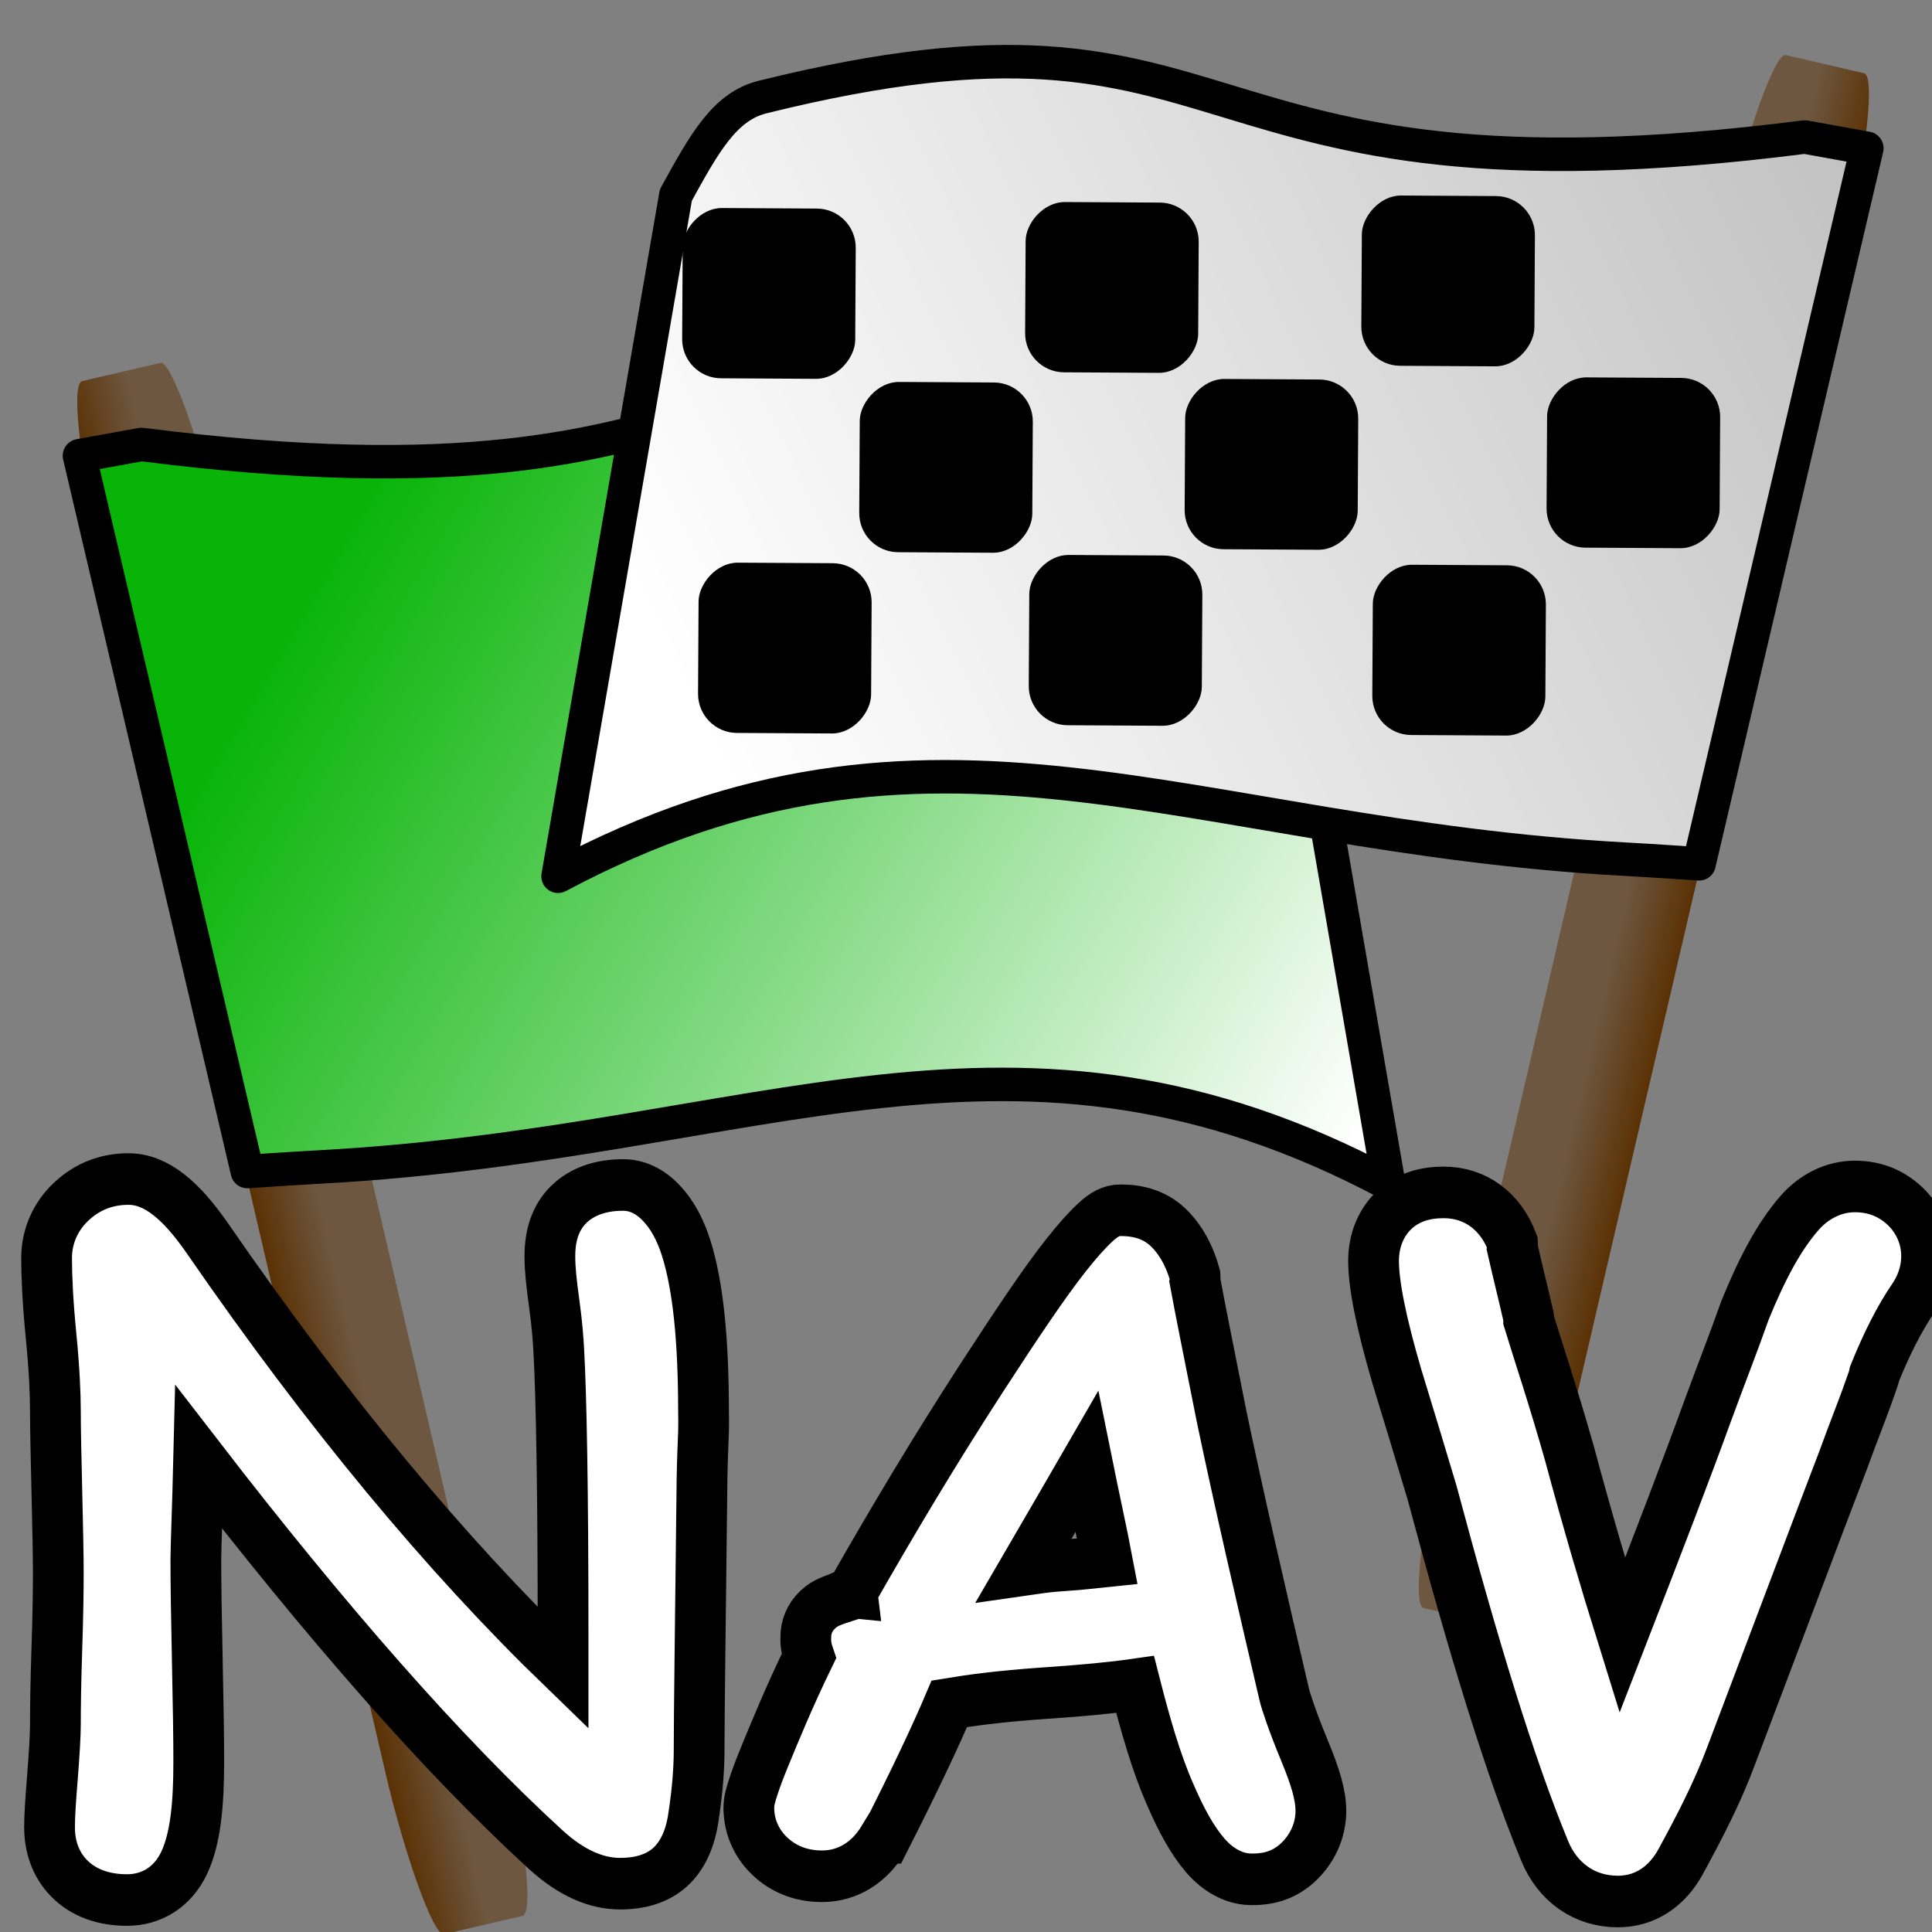 <?xml version="1.0" encoding="UTF-8" standalone="no"?>
<!-- Created with Inkscape (http://www.inkscape.org/) -->
<svg
   xmlns:dc="http://purl.org/dc/elements/1.1/"
   xmlns:cc="http://creativecommons.org/ns#"
   xmlns:rdf="http://www.w3.org/1999/02/22-rdf-syntax-ns#"
   xmlns:svg="http://www.w3.org/2000/svg"
   xmlns="http://www.w3.org/2000/svg"
   xmlns:xlink="http://www.w3.org/1999/xlink"
   xmlns:sodipodi="http://sodipodi.sourceforge.net/DTD/sodipodi-0.dtd"
   xmlns:inkscape="http://www.inkscape.org/namespaces/inkscape"
   width="48px"
   height="48px"
   id="svg2383"
   sodipodi:version="0.32"
   inkscape:version="0.46"
   sodipodi:docname="setnavpoints.svg"
   inkscape:output_extension="org.inkscape.output.svg.inkscape"
   inkscape:export-filename="D:\Workspace\Java\AndNav2\res\drawable\setnavpoints.png"
   inkscape:export-xdpi="90"
   inkscape:export-ydpi="90">
  <rect width="100%" height="100%" fill="#808080" stroke="none"/>
  <defs
     id="defs2385">
    <linearGradient
       id="linearGradient3610">
      <stop
         style="stop-color:#08b408;stop-opacity:1;"
         offset="0"
         id="stop3612" />
      <stop
         style="stop-color:#ffffff;stop-opacity:1;"
         offset="1"
         id="stop3614" />
    </linearGradient>
    <inkscape:perspective
       sodipodi:type="inkscape:persp3d"
       inkscape:vp_x="0 : 24 : 1"
       inkscape:vp_y="0 : 1000 : 0"
       inkscape:vp_z="48 : 24 : 1"
       inkscape:persp3d-origin="24 : 16 : 1"
       id="perspective2391" />
    <linearGradient
       y2="25.96"
       x2="45.113"
       y1="25.96"
       x1="41.47"
       gradientTransform="matrix(1.081,0,0,1.042,-34.681,29.519)"
       gradientUnits="userSpaceOnUse"
       id="linearGradient4341"
       xlink:href="#linearGradient4241"
       inkscape:collect="always" />
    <linearGradient
       y2="77.148"
       x2="75.041"
       y1="3.125"
       x1="43.922"
       gradientUnits="userSpaceOnUse"
       id="linearGradient4326"
       xlink:href="#linearGradient4229"
       inkscape:collect="always" />
    <linearGradient
       y2="25.96"
       x2="45.113"
       y1="25.96"
       x1="41.47"
       gradientTransform="matrix(1.032,0,0,1.002,-0.905,0.742)"
       gradientUnits="userSpaceOnUse"
       id="linearGradient4324"
       xlink:href="#linearGradient4241"
       inkscape:collect="always" />
    <linearGradient
       gradientTransform="matrix(1.032,0,0,1.002,-0.905,0.742)"
       y2="25.96"
       x2="45.113"
       y1="25.96"
       x1="41.47"
       gradientUnits="userSpaceOnUse"
       id="linearGradient4307"
       xlink:href="#linearGradient4241"
       inkscape:collect="always" />
    <linearGradient
       y2="77.148"
       x2="75.041"
       y1="3.125"
       x1="43.922"
       gradientUnits="userSpaceOnUse"
       id="linearGradient4292"
       xlink:href="#linearGradient4229"
       inkscape:collect="always" />
    <linearGradient
       y2="25.96"
       x2="45.113"
       y1="25.96"
       x1="41.47"
       gradientUnits="userSpaceOnUse"
       id="linearGradient4290"
       xlink:href="#linearGradient4241"
       inkscape:collect="always" />
    <linearGradient
       gradientUnits="userSpaceOnUse"
       y2="25.96"
       x2="45.113"
       y1="25.96"
       x1="41.47"
       id="linearGradient4247"
       xlink:href="#linearGradient4241"
       inkscape:collect="always" />
    <linearGradient
       gradientUnits="userSpaceOnUse"
       y2="77.148"
       x2="75.041"
       y1="3.125"
       x1="43.922"
       id="linearGradient4235"
       xlink:href="#linearGradient4229"
       inkscape:collect="always" />
    <linearGradient
       id="linearGradient4229">
      <stop
         id="stop4231"
         offset="0"
         style="stop-color:#bfbfbf;stop-opacity:1;" />
      <stop
         id="stop4233"
         offset="1"
         style="stop-color:#ffffff;stop-opacity:1;" />
    </linearGradient>
    <linearGradient
       id="linearGradient4241">
      <stop
         id="stop4243"
         offset="0"
         style="stop-color:#5b3104;stop-opacity:1;" />
      <stop
         id="stop4245"
         offset="1"
         style="stop-color:#5b3104;stop-opacity:0.515;" />
    </linearGradient>
    <inkscape:perspective
       id="perspective34"
       inkscape:persp3d-origin="50 : 33.333333 : 1"
       inkscape:vp_z="100 : 50 : 1"
       inkscape:vp_y="0 : 1000 : 0"
       inkscape:vp_x="0 : 50 : 1"
       sodipodi:type="inkscape:persp3d" />
    <linearGradient
       y2="25.96"
       x2="45.113"
       y1="25.96"
       x1="41.47"
       gradientTransform="matrix(1.081,0,0,1.042,-34.681,29.519)"
       gradientUnits="userSpaceOnUse"
       id="linearGradient2823"
       xlink:href="#linearGradient4241"
       inkscape:collect="always" />
    <linearGradient
       id="linearGradient2817">
      <stop
         id="stop2819"
         offset="0"
         style="stop-color:#08b308;stop-opacity:1;" />
      <stop
         id="stop2821"
         offset="1"
         style="stop-color:#cad3ca;stop-opacity:1;" />
    </linearGradient>
    <linearGradient
       id="linearGradient2811">
      <stop
         id="stop2813"
         offset="0"
         style="stop-color:#5b3104;stop-opacity:1;" />
      <stop
         id="stop2815"
         offset="1"
         style="stop-color:#5b3104;stop-opacity:0.515;" />
    </linearGradient>
    <linearGradient
       id="linearGradient4378">
      <stop
         id="stop4380"
         offset="0"
         style="stop-color:#0ba205;stop-opacity:1;" />
      <stop
         id="stop4382"
         offset="1"
         style="stop-color:#bd00a9;stop-opacity:1;" />
    </linearGradient>
    <inkscape:perspective
       id="perspective20"
       inkscape:persp3d-origin="50 : 33.333333 : 1"
       inkscape:vp_z="100 : 50 : 1"
       inkscape:vp_y="0 : 1000 : 0"
       inkscape:vp_x="0 : 50 : 1"
       sodipodi:type="inkscape:persp3d" />
    <linearGradient
       inkscape:collect="always"
       xlink:href="#linearGradient4241"
       id="linearGradient4303"
       gradientUnits="userSpaceOnUse"
       gradientTransform="matrix(1.081,0,0,1.042,-74.429,44.41)"
       x1="41.47"
       y1="25.96"
       x2="45.113"
       y2="25.96" />
    <linearGradient
       inkscape:collect="always"
       xlink:href="#linearGradient3610"
       id="linearGradient4305"
       gradientUnits="userSpaceOnUse"
       gradientTransform="matrix(0.749,-0.662,0.662,0.749,-59.901,59.573)"
       x1="52.953"
       y1="19.45"
       x2="75.067"
       y2="86.556" />
    <inkscape:perspective
       sodipodi:type="inkscape:persp3d"
       inkscape:vp_x="0 : 24 : 1"
       inkscape:vp_y="0 : 1000 : 0"
       inkscape:vp_z="48 : 24 : 1"
       inkscape:persp3d-origin="24 : 16 : 1"
       id="perspective31" />
    <linearGradient
       id="linearGradient4556">
      <stop
         style="stop-color:#ffd712;stop-opacity:1;"
         offset="0"
         id="stop4558" />
      <stop
         style="stop-color:#ffe012;stop-opacity:0;"
         offset="1"
         id="stop4560" />
    </linearGradient>
    <radialGradient
       inkscape:collect="always"
       xlink:href="#linearGradient5060"
       id="radialGradient6719"
       gradientUnits="userSpaceOnUse"
       gradientTransform="matrix(-2.774,0,0,1.97,112.762,-872.885)"
       cx="605.714"
       cy="486.648"
       fx="605.714"
       fy="486.648"
       r="117.143" />
    <linearGradient
       inkscape:collect="always"
       id="linearGradient5060">
      <stop
         style="stop-color:black;stop-opacity:1;"
         offset="0"
         id="stop5062" />
      <stop
         style="stop-color:black;stop-opacity:0;"
         offset="1"
         id="stop5064" />
    </linearGradient>
    <radialGradient
       inkscape:collect="always"
       xlink:href="#linearGradient5060"
       id="radialGradient6717"
       gradientUnits="userSpaceOnUse"
       gradientTransform="matrix(2.774,0,0,1.97,-1891.633,-872.885)"
       cx="605.714"
       cy="486.648"
       fx="605.714"
       fy="486.648"
       r="117.143" />
    <linearGradient
       id="linearGradient5048">
      <stop
         style="stop-color:black;stop-opacity:0;"
         offset="0"
         id="stop5050" />
      <stop
         id="stop5056"
         offset="0.5"
         style="stop-color:black;stop-opacity:1;" />
      <stop
         style="stop-color:black;stop-opacity:0;"
         offset="1"
         id="stop5052" />
    </linearGradient>
    <linearGradient
       inkscape:collect="always"
       xlink:href="#linearGradient5048"
       id="linearGradient6715"
       gradientUnits="userSpaceOnUse"
       gradientTransform="matrix(2.774,0,0,1.97,-1892.179,-872.885)"
       x1="302.857"
       y1="366.648"
       x2="302.857"
       y2="609.505" />
    <linearGradient
       id="linearGradient3151">
      <stop
         style="stop-color:#ffffff;stop-opacity:1;"
         offset="0"
         id="stop3153" />
      <stop
         style="stop-color:#ffffff;stop-opacity:0;"
         offset="1"
         id="stop3155" />
    </linearGradient>
    <radialGradient
       inkscape:collect="always"
       xlink:href="#linearGradient4556"
       id="radialGradient4562"
       cx="-4.443"
       cy="305.062"
       fx="-4.443"
       fy="305.062"
       r="204.036"
       gradientUnits="userSpaceOnUse"
       gradientTransform="matrix(3.416,0.495,-8.5905963e-2,2.128,36.94,-342.009)" />
    <radialGradient
       gradientTransform="matrix(0.968,-0.968,0.968,0.968,-22.2,24.252)"
       gradientUnits="userSpaceOnUse"
       r="24.8"
       fy="23.74"
       fx="24"
       cy="23.74"
       cx="24"
       id="radialGradient19089"
       xlink:href="#linearGradient7308"
       inkscape:collect="always" />
    <linearGradient
       gradientUnits="userSpaceOnUse"
       y2="0.415"
       x2="47.069"
       y1="45.799"
       x1="4.411"
       id="linearGradient11281"
       xlink:href="#linearGradient11275"
       inkscape:collect="always" />
    <linearGradient
       gradientUnits="userSpaceOnUse"
       y2="28.134"
       x2="69.102"
       y1="28.134"
       x1="-6.784"
       id="linearGradient7314"
       xlink:href="#linearGradient7308"
       inkscape:collect="always" />
    <linearGradient
       id="linearGradient3141">
      <stop
         id="stop3143"
         offset="0"
         style="stop-color:#494949;stop-opacity:1;" />
      <stop
         id="stop3145"
         offset="1"
         style="stop-color:#949494;stop-opacity:1;" />
    </linearGradient>
    <linearGradient
       id="linearGradient7308">
      <stop
         id="stop7310"
         offset="0"
         style="stop-color:#87ff29;stop-opacity:1;" />
      <stop
         id="stop7312"
         offset="1"
         style="stop-color:#ffffff;stop-opacity:0;" />
    </linearGradient>
    <linearGradient
       id="linearGradient11275">
      <stop
         id="stop11277"
         offset="0"
         style="stop-color:#2c2c2c;stop-opacity:1;" />
      <stop
         id="stop11279"
         offset="1"
         style="stop-color:#b4b4b4;stop-opacity:1;" />
    </linearGradient>
    <linearGradient
       id="linearGradient19083">
      <stop
         id="stop19085"
         offset="0"
         style="stop-color:#ffffff;stop-opacity:0.737;" />
      <stop
         id="stop19087"
         offset="1"
         style="stop-color:#89bf33;stop-opacity:0;" />
    </linearGradient>
    <inkscape:perspective
       id="perspective38"
       inkscape:persp3d-origin="24 : 16 : 1"
       inkscape:vp_z="48 : 24 : 1"
       inkscape:vp_y="0 : 1000 : 0"
       inkscape:vp_x="0 : 24 : 1"
       sodipodi:type="inkscape:persp3d" />
    <linearGradient
       inkscape:collect="always"
       xlink:href="#linearGradient11275"
       id="linearGradient4712"
       gradientUnits="userSpaceOnUse"
       x1="4.411"
       y1="45.799"
       x2="47.069"
       y2="0.415"
       gradientTransform="translate(0.525,-0.131)" />
    <linearGradient
       inkscape:collect="always"
       xlink:href="#linearGradient11275"
       id="linearGradient4720"
       gradientUnits="userSpaceOnUse"
       gradientTransform="translate(0.525,-0.131)"
       x1="4.411"
       y1="45.799"
       x2="47.069"
       y2="0.415" />
  </defs>
  <sodipodi:namedview
     id="base"
     pagecolor="#ffffff"
     bordercolor="#666666"
     borderopacity="1.0"
     inkscape:pageopacity="0.0"
     inkscape:pageshadow="2"
     inkscape:zoom="7"
     inkscape:cx="20.451788"
     inkscape:cy="16.121846"
     inkscape:current-layer="layer1"
     showgrid="true"
     inkscape:grid-bbox="true"
     inkscape:document-units="px"
     inkscape:window-width="1280"
     inkscape:window-height="750"
     inkscape:window-x="-8"
     inkscape:window-y="-8" />
  <g
     id="layer1"
     inkscape:label="Layer 1"
     inkscape:groupmode="layer">
    <g
       id="g8342"
       transform="translate(0.525,-0.131)" />
    <g
       id="g4295"
       transform="matrix(0.416,0,0,0.416,11.347,-2.647)">
      <rect
         transform="matrix(0.974,-0.227,0.227,0.974,0,0)"
         rx="1.222"
         ry="9.958"
         y="23.284"
         x="-29.615"
         height="95.23"
         width="7.248"
         id="rect2828"
         style="fill:url(#linearGradient4303);fill-opacity:1;fill-rule:evenodd;stroke:none;stroke-width:2;stroke-linecap:round;stroke-linejoin:round;stroke-miterlimit:4;stroke-dasharray:none;stroke-opacity:1" />
      <path
         sodipodi:nodetypes="cccscccs"
         id="path2830"
         d="M -8.059,76.05 C 18.236,74.612 33.268,65.142 55.666,77.071 L 48.626,36.372 C 46.966,33.363 45.742,31.086 43.452,30.518 C 13.692,23.14 19.661,37.827 -18.823,32.908 L -22.531,33.579 L -12.504,76.33 C -12.504,76.33 -9.868,76.149 -8.059,76.05 z"
         style="fill:url(#linearGradient4305);fill-opacity:1;fill-rule:evenodd;stroke:#000000;stroke-width:2;stroke-linecap:round;stroke-linejoin:round;stroke-miterlimit:4;stroke-dasharray:none;stroke-opacity:1" />
    </g>
    <g
       id="g2648"
       inkscape:label="Layer 1"
       transform="matrix(-0.416,0,0,0.416,51.704,-0.508)">
      <rect
         transform="matrix(0.974,-0.227,0.227,0.974,0,0)"
         rx="1.222"
         ry="9.958"
         y="8.393"
         x="10.132"
         height="95.23"
         width="7.248"
         id="rect4227"
         style="fill:url(#linearGradient4341);fill-opacity:1;fill-rule:evenodd;stroke:none;stroke-width:2;stroke-linecap:round;stroke-linejoin:round;stroke-miterlimit:4;stroke-dasharray:none;stroke-opacity:1" />
      <g
         transform="matrix(0.749,-0.662,0.662,0.749,-24.562,36.058)"
         id="g4262">
        <path
           style="fill:url(#linearGradient4326);fill-opacity:1;fill-rule:evenodd;stroke:#000000;stroke-width:2;stroke-linecap:round;stroke-linejoin:round;stroke-miterlimit:4;stroke-dasharray:none;stroke-opacity:1"
           d="M 27.93,46.68 C 48.585,63.017 66.119,65.877 75,89.648 L 96.68,54.492 C 97.429,51.139 98.02,48.622 96.68,46.68 C 79.269,21.442 74.014,36.399 48.438,7.227 L 45.215,5.273 L 24.414,43.945 C 24.414,43.945 26.509,45.556 27.93,46.68 z"
           id="path2263"
           sodipodi:nodetypes="cccscccs" />
        <g
           id="g4251">
          <rect
             inkscape:transform-center-x="2.1683594"
             transform="matrix(0.753,0.658,-0.658,0.753,0,0)"
             ry="2.335"
             y="-1.213"
             x="77.068"
             height="10.173"
             width="10.34"
             id="rect3240"
             style="opacity:1;fill:#000000;fill-opacity:1;fill-rule:evenodd;stroke:none;stroke-width:2;stroke-linecap:round;stroke-linejoin:round;stroke-miterlimit:4;stroke-dasharray:none;stroke-opacity:1" />
          <rect
             inkscape:transform-center-x="2.1683594"
             transform="matrix(0.753,0.658,-0.658,0.753,0,0)"
             ry="2.335"
             y="-0.744"
             x="56.54"
             height="10.173"
             width="10.34"
             id="rect3242"
             style="opacity:1;fill:#000000;fill-opacity:1;fill-rule:evenodd;stroke:none;stroke-width:2;stroke-linecap:round;stroke-linejoin:round;stroke-miterlimit:4;stroke-dasharray:none;stroke-opacity:1" />
          <rect
             inkscape:transform-center-x="2.1683594"
             transform="matrix(0.753,0.658,-0.658,0.753,0,0)"
             ry="2.335"
             y="-11.781"
             x="67.814"
             height="10.173"
             width="10.34"
             id="rect3244"
             style="opacity:1;fill:#000000;fill-opacity:1;fill-rule:evenodd;stroke:none;stroke-width:2;stroke-linecap:round;stroke-linejoin:round;stroke-miterlimit:4;stroke-dasharray:none;stroke-opacity:1" />
          <rect
             inkscape:transform-center-x="2.1683594"
             transform="matrix(0.753,0.658,-0.658,0.753,0,0)"
             ry="2.335"
             y="-22.297"
             x="77.405"
             height="10.173"
             width="10.34"
             id="rect3246"
             style="opacity:1;fill:#000000;fill-opacity:1;fill-rule:evenodd;stroke:none;stroke-width:2;stroke-linecap:round;stroke-linejoin:round;stroke-miterlimit:4;stroke-dasharray:none;stroke-opacity:1" />
          <rect
             inkscape:transform-center-x="2.1683594"
             transform="matrix(0.753,0.658,-0.658,0.753,0,0)"
             ry="2.335"
             y="-21.824"
             x="97.893"
             height="10.173"
             width="10.34"
             id="rect3248"
             style="opacity:1;fill:#000000;fill-opacity:1;fill-rule:evenodd;stroke:none;stroke-width:2;stroke-linecap:round;stroke-linejoin:round;stroke-miterlimit:4;stroke-dasharray:none;stroke-opacity:1" />
          <rect
             inkscape:transform-center-x="2.1683594"
             transform="matrix(0.753,0.658,-0.658,0.753,0,0)"
             ry="2.335"
             y="-11.493"
             x="87.255"
             height="10.173"
             width="10.34"
             id="rect3250"
             style="opacity:1;fill:#000000;fill-opacity:1;fill-rule:evenodd;stroke:none;stroke-width:2;stroke-linecap:round;stroke-linejoin:round;stroke-miterlimit:4;stroke-dasharray:none;stroke-opacity:1" />
          <rect
             inkscape:transform-center-x="2.1683594"
             transform="matrix(0.753,0.658,-0.658,0.753,0,0)"
             ry="2.335"
             y="-0.641"
             x="96.824"
             height="10.173"
             width="10.34"
             id="rect3252"
             style="opacity:1;fill:#000000;fill-opacity:1;fill-rule:evenodd;stroke:none;stroke-width:2;stroke-linecap:round;stroke-linejoin:round;stroke-miterlimit:4;stroke-dasharray:none;stroke-opacity:1" />
          <rect
             inkscape:transform-center-x="2.1683594"
             transform="matrix(0.753,0.658,-0.658,0.753,0,0)"
             ry="2.335"
             y="-11.997"
             x="46.191"
             height="10.173"
             width="10.34"
             id="rect3254"
             style="opacity:1;fill:#000000;fill-opacity:1;fill-rule:evenodd;stroke:none;stroke-width:2;stroke-linecap:round;stroke-linejoin:round;stroke-miterlimit:4;stroke-dasharray:none;stroke-opacity:1" />
          <rect
             inkscape:transform-center-x="2.1683594"
             transform="matrix(0.753,0.658,-0.658,0.753,0,0)"
             ry="2.335"
             y="-22.8"
             x="57.32"
             height="10.173"
             width="10.34"
             id="rect3256"
             style="opacity:1;fill:#000000;fill-opacity:1;fill-rule:evenodd;stroke:none;stroke-width:2;stroke-linecap:round;stroke-linejoin:round;stroke-miterlimit:4;stroke-dasharray:none;stroke-opacity:1" />
        </g>
      </g>
    </g>
    <g
       id="g3420"
       transform="matrix(1.177,0,0,1.196,-9.14,-8.515)"
       style="fill:#ffffff;fill-opacity:1">
      <g
         id="g3629"
         inkscape:label="Layer 1"
         transform="matrix(2.046,0,0,2.046,155.673,-7.767)"
         style="fill:#ffffff;fill-opacity:1">
        <path
           sodipodi:type="inkscape:offset"
           inkscape:radius="0.1935069"
           inkscape:original="M -69.9375 11.40625 C -70.350753 11.406265 -70.712563 11.552923 -71.03125 11.84375 C -71.352213 12.13668 -71.500001 12.499319 -71.5 12.875 C -71.500001 13.237319 -71.478357 13.7537 -71.40625 14.46875 C -71.334548 15.179813 -71.3125 15.736918 -71.3125 16.09375 C -71.312501 16.472893 -71.299231 17.020179 -71.28125 17.78125 C -71.263274 18.542329 -71.250004 19.124034 -71.25 19.5 C -71.250001 19.852662 -71.257298 20.387278 -71.28125 21.09375 C -71.305245 21.801601 -71.312505 22.332994 -71.3125 22.6875 C -71.312501 22.922801 -71.336092 23.296381 -71.375 23.78125 C -71.413981 24.267 -71.437499 24.599619 -71.4375 24.84375 C -71.437501 25.199834 -71.339313 25.52939 -71.09375 25.78125 C -70.816485 26.064818 -70.420277 26.187498 -69.96875 26.1875 C -69.514112 26.187499 -69.157571 25.958989 -68.9375 25.5 C -68.717429 25.041011 -68.625002 24.358024 -68.625 23.46875 C -68.625003 22.994337 -68.635273 22.296864 -68.65625 21.34375 C -68.677224 20.391124 -68.687502 19.691219 -68.6875 19.21875 C -68.687504 18.891381 -68.657402 17.91556 -68.625 16.53125 C -65.774086 20.205563 -63.184092 23.103242 -60.90625 25.15625 C -60.37093 25.636832 -59.879964 25.843748 -59.4375 25.84375 C -59.048542 25.843749 -58.733244 25.736423 -58.5 25.53125 C -58.266756 25.326077 -58.124082 25.022157 -58.0625 24.625 C -57.960117 23.974474 -57.937515 23.521865 -57.9375 23.21875 C -57.937514 22.477242 -57.910974 20.575709 -57.875 17.53125 C -57.869019 17.091108 -57.850057 16.764209 -57.84375 16.53125 C -57.837443 16.298291 -57.84376 16.164498 -57.84375 16.125 C -57.843758 14.614121 -57.969613 13.487267 -58.21875 12.71875 C -58.343319 12.334491 -58.493614 12.043787 -58.6875 11.84375 C -58.881386 11.643713 -59.113332 11.531254 -59.375 11.53125 C -59.82336 11.531257 -60.171349 11.650441 -60.40625 11.875 C -60.641151 12.099559 -60.750005 12.418348 -60.75 12.84375 C -60.750011 13.089826 -60.716347 13.391926 -60.65625 13.8125 C -60.590712 14.283281 -60.57461 14.605834 -60.5625 14.78125 C -60.502793 15.808423 -60.468761 17.827271 -60.46875 20.78125 C -60.468761 21.417111 -60.465789 21.751964 -60.46875 21.96875 C -63.081702 19.534559 -65.721013 16.42644 -68.40625 12.59375 C -68.950406 11.819858 -69.454562 11.406265 -69.9375 11.40625 z M -33.0625 11.5625 C -33.459493 11.562515 -33.814358 11.745856 -34.09375 12.0625 C -34.509096 12.532819 -34.863599 13.176473 -35.21875 14.03125 C -35.47586 14.748755 -35.767117 15.473133 -36.03125 16.1875 C -36.513493 17.494774 -37.197374 19.25621 -38.0625 21.4375 C -38.480074 20.16641 -38.897196 18.699891 -39.34375 17.0625 C -39.711903 15.779925 -40.021027 14.833929 -40.21875 14.1875 C -40.221075 14.177504 -40.216437 14.166231 -40.21875 14.15625 C -40.335497 13.652499 -40.444801 13.168269 -40.5625 12.65625 C -40.560055 12.645977 -40.560055 12.635273 -40.5625 12.625 C -40.7972 12.007389 -41.244436 11.687515 -41.84375 11.6875 C -42.192321 11.687515 -42.48658 11.774224 -42.75 12 C -43.027201 12.245713 -43.156249 12.569772 -43.15625 12.9375 C -43.15625 13.391896 -42.992564 14.183461 -42.65625 15.3125 C -42.404584 16.121438 -42.151907 16.941148 -41.90625 17.75 C -41.012971 21.035365 -40.233403 23.53191 -39.5 25.28125 C -39.246495 25.887199 -38.771285 26.218749 -38.125 26.21875 C -37.610586 26.218749 -37.203657 25.951534 -36.9375 25.46875 C -36.535136 24.742079 -36.183581 24.041983 -35.90625 23.3125 C -34.839483 20.543682 -34.039197 18.446427 -33.5 17.0625 C -33.284214 16.481067 -33.108645 16.047035 -33 15.75 C -32.945677 15.601482 -32.903332 15.483416 -32.875 15.40625 C -32.860834 15.367667 -32.851446 15.333026 -32.84375 15.3125 C -32.836054 15.291974 -32.838142 15.27004 -32.84375 15.28125 C -32.575238 14.62487 -32.288433 14.055509 -31.96875 13.59375 C -31.800909 13.351307 -31.718762 13.100023 -31.71875 12.84375 C -31.718763 12.486722 -31.856329 12.18433 -32.125 11.9375 C -32.392722 11.691594 -32.702708 11.562515 -33.0625 11.5625 z M -48.75 12.0625 C -48.873613 12.062505 -48.994629 12.135236 -49.15625 12.28125 C -49.317871 12.427264 -49.520338 12.65209 -49.75 12.9375 C -50.209325 13.50832 -50.812801 14.363455 -51.5625 15.5 C -52.597429 17.070237 -53.528653 18.598055 -54.375 20.0625 C -54.385655 20.065593 -54.395775 20.059351 -54.40625 20.0625 C -54.410615 20.070056 -54.40189 20.086197 -54.40625 20.09375 C -54.670101 20.173996 -54.882811 20.257445 -55.03125 20.375 C -55.187501 20.498742 -55.267499 20.647484 -55.28125 20.8125 C -55.292648 20.966351 -55.255342 21.11088 -55.1875 21.28125 C -55.183731 21.290715 -55.191576 21.302912 -55.1875 21.3125 C -55.618329 22.183899 -55.938928 22.887612 -56.15625 23.40625 C -56.266091 23.668386 -56.35064 23.890477 -56.40625 24.0625 C -56.46186 24.234523 -56.5 24.344993 -56.5 24.4375 C -56.500001 24.803537 -56.337464 25.109406 -56.0625 25.34375 C -55.787707 25.577949 -55.470854 25.6875 -55.125 25.6875 C -54.635929 25.6875 -54.241355 25.446076 -53.96875 25 C -53.292425 23.688872 -52.809714 22.725045 -52.53125 22.0625 C -52.036524 21.97824 -51.351713 21.9074 -50.4375 21.84375 C -49.464283 21.78003 -48.762363 21.690291 -48.3125 21.625 C -48.085765 22.538587 -47.816489 23.357893 -47.5 24.0625 C -47.25858 24.614761 -47.028672 25.02959 -46.78125 25.3125 C -46.533828 25.59541 -46.261523 25.740069 -46 25.75 C -45.656631 25.762486 -45.366169 25.681724 -45.09375 25.4375 C -44.821451 25.193357 -44.656265 24.866422 -44.65625 24.5 C -44.656263 24.219967 -44.783342 23.830108 -45 23.3125 C -45.262845 22.691263 -45.397569 22.28478 -45.4375 22.125 C -45.964795 19.902027 -46.415846 17.943989 -46.78125 16.21875 C -47.038914 14.936484 -47.223992 13.984525 -47.34375 13.34375 C -47.341305 13.333477 -47.341305 13.322773 -47.34375 13.3125 C -47.457049 12.905262 -47.637117 12.591011 -47.875 12.375 C -48.112883 12.158989 -48.406008 12.062507 -48.75 12.0625 z M -49.375 16.65625 C -49.149867 17.774012 -48.946503 18.714168 -48.8125 19.4375 C -48.995308 19.45978 -49.392657 19.491343 -50.03125 19.53125 C -50.530971 19.562817 -50.885412 19.603393 -51.15625 19.65625 C -50.416062 18.408208 -49.819094 17.41736 -49.375 16.65625 z "
           style="font-size:18.41px;font-style:normal;font-variant:normal;font-weight:bold;font-stretch:normal;text-align:start;line-height:125%;writing-mode:lr-tb;text-anchor:start;fill:#ffffff;fill-opacity:1;stroke:#000000;stroke-width:1.084;stroke-linecap:butt;stroke-linejoin:miter;stroke-miterlimit:4;stroke-opacity:1;font-family:Comic Sans MS;-inkscape-font-specification:Comic Sans MS Bold"
           id="path3647"
           d="M -69.938,11.219 C -70.397,11.219 -70.808,11.369 -71.156,11.688 C -71.514,12.014 -71.688,12.449 -71.688,12.875 C -71.688,13.245 -71.666,13.78 -71.594,14.5 C -71.523,15.205 -71.5,15.745 -71.5,16.094 C -71.5,16.477 -71.487,17.02 -71.469,17.781 C -71.451,18.542 -71.438,19.129 -71.438,19.5 C -71.438,19.85 -71.445,20.389 -71.469,21.094 C -71.493,21.804 -71.5,22.33 -71.5,22.688 C -71.5,22.91 -71.524,23.298 -71.562,23.781 C -71.602,24.268 -71.625,24.587 -71.625,24.844 C -71.625,25.235 -71.505,25.612 -71.219,25.906 C -70.897,26.236 -70.455,26.375 -69.969,26.375 C -69.449,26.375 -68.994,26.104 -68.75,25.594 C -68.507,25.086 -68.438,24.371 -68.438,23.469 C -68.438,22.992 -68.448,22.298 -68.469,21.344 C -68.49,20.392 -68.5,19.688 -68.5,19.219 C -68.5,18.966 -68.462,18.038 -68.438,17.062 C -65.716,20.536 -63.231,23.33 -61.031,25.312 C -60.473,25.814 -59.94,26.031 -59.438,26.031 C -59.013,26.031 -58.648,25.928 -58.375,25.688 C -58.1,25.446 -57.941,25.083 -57.875,24.656 C -57.771,23.996 -57.75,23.531 -57.75,23.219 C -57.75,22.482 -57.723,20.576 -57.688,17.531 C -57.682,17.095 -57.663,16.77 -57.656,16.531 C -57.65,16.293 -57.656,16.144 -57.656,16.125 C -57.656,14.603 -57.771,13.459 -58.031,12.656 C -58.161,12.256 -58.338,11.95 -58.562,11.719 C -58.785,11.489 -59.058,11.344 -59.375,11.344 C -59.858,11.344 -60.252,11.483 -60.531,11.75 C -60.811,12.017 -60.938,12.385 -60.938,12.844 C -60.938,13.107 -60.904,13.42 -60.844,13.844 C -60.779,14.307 -60.762,14.601 -60.75,14.781 C -60.691,15.798 -60.656,17.829 -60.656,20.781 C -60.656,21.166 -60.656,21.296 -60.656,21.5 C -63.154,19.123 -65.679,16.139 -68.25,12.469 C -68.808,11.675 -69.344,11.219 -69.938,11.219 z M -33.062,11.375 C -33.519,11.375 -33.941,11.588 -34.25,11.938 C -34.687,12.433 -35.047,13.104 -35.406,13.969 C -35.662,14.682 -35.953,15.407 -36.219,16.125 C -36.648,17.29 -37.294,18.946 -38.031,20.812 C -38.394,19.665 -38.767,18.427 -39.156,17 C -39.518,15.74 -39.834,14.83 -40.031,14.188 C -40.031,14.185 -40.032,14.17 -40.031,14.156 C -40.031,14.143 -40.026,14.149 -40.031,14.125 C -40.143,13.642 -40.262,13.178 -40.375,12.688 C -40.369,12.661 -40.373,12.652 -40.375,12.625 C -40.376,12.612 -40.372,12.607 -40.375,12.594 C -40.374,12.583 -40.374,12.573 -40.375,12.562 C -40.631,11.889 -41.176,11.5 -41.844,11.5 C -42.224,11.5 -42.576,11.588 -42.875,11.844 C -43.193,12.126 -43.344,12.524 -43.344,12.938 C -43.344,13.438 -43.182,14.239 -42.844,15.375 C -42.592,16.184 -42.339,17.004 -42.094,17.812 C -41.2,21.101 -40.427,23.579 -39.688,25.344 C -39.41,26.006 -38.837,26.406 -38.125,26.406 C -37.544,26.406 -37.073,26.092 -36.781,25.562 C -36.377,24.832 -36.001,24.117 -35.719,23.375 C -34.652,20.606 -33.851,18.508 -33.312,17.125 C -33.098,16.546 -32.923,16.116 -32.812,15.812 C -32.758,15.663 -32.715,15.545 -32.688,15.469 C -32.67,15.421 -32.657,15.377 -32.656,15.375 C -32.652,15.363 -32.659,15.354 -32.656,15.344 C -32.391,14.696 -32.121,14.164 -31.812,13.719 C -31.626,13.449 -31.531,13.141 -31.531,12.844 C -31.531,12.437 -31.698,12.059 -32,11.781 C -32.298,11.508 -32.656,11.375 -33.062,11.375 z M -48.75,11.875 C -48.95,11.875 -49.108,11.968 -49.281,12.125 C -49.457,12.283 -49.673,12.522 -49.906,12.812 C -50.373,13.392 -50.967,14.267 -51.719,15.406 C -52.734,16.947 -53.635,18.436 -54.469,19.875 C -54.47,19.885 -54.47,19.896 -54.469,19.906 C -54.479,19.905 -54.49,19.905 -54.5,19.906 C -54.512,19.915 -54.522,19.926 -54.531,19.938 C -54.541,19.941 -54.553,19.934 -54.562,19.938 C -54.563,19.948 -54.563,19.958 -54.562,19.969 C -54.784,20.041 -54.999,20.094 -55.156,20.219 C -55.346,20.369 -55.451,20.564 -55.469,20.781 C -55.47,20.792 -55.47,20.802 -55.469,20.812 C -55.481,20.971 -55.458,21.101 -55.406,21.25 C -55.827,22.103 -56.128,22.829 -56.344,23.344 C -56.455,23.609 -56.535,23.82 -56.594,24 C -56.649,24.17 -56.688,24.292 -56.688,24.438 C -56.688,24.861 -56.497,25.236 -56.188,25.5 C -55.879,25.763 -55.512,25.875 -55.125,25.875 C -54.572,25.875 -54.112,25.584 -53.812,25.094 C -53.802,25.095 -53.792,25.095 -53.781,25.094 C -53.133,23.837 -52.694,22.919 -52.406,22.25 C -51.928,22.172 -51.308,22.092 -50.438,22.031 C -49.53,21.972 -48.892,21.908 -48.438,21.844 C -48.219,22.687 -47.987,23.49 -47.688,24.156 C -47.442,24.717 -47.208,25.129 -46.938,25.438 C -46.665,25.749 -46.328,25.925 -46,25.938 C -45.622,25.951 -45.276,25.869 -44.969,25.594 C -44.661,25.318 -44.469,24.925 -44.469,24.5 C -44.469,24.161 -44.593,23.775 -44.812,23.25 C -45.073,22.635 -45.216,22.198 -45.25,22.062 C -45.777,19.84 -46.229,17.91 -46.594,16.188 C -46.846,14.933 -47.037,14.014 -47.156,13.375 C -47.15,13.349 -47.154,13.339 -47.156,13.312 C -47.157,13.299 -47.153,13.294 -47.156,13.281 C -47.155,13.271 -47.155,13.26 -47.156,13.25 C -47.277,12.817 -47.479,12.465 -47.75,12.219 C -48.025,11.969 -48.37,11.875 -48.75,11.875 z M -49.469,17.156 C -49.305,17.954 -49.14,18.683 -49.031,19.25 C -49.236,19.27 -49.494,19.31 -50.031,19.344 C -50.372,19.365 -50.582,19.406 -50.812,19.438 C -50.274,18.531 -49.838,17.783 -49.469,17.156 z"
           transform="matrix(0.483,0,0,0.483,-37.185,13.828)" />
      </g>
    </g>
  </g>
</svg>
